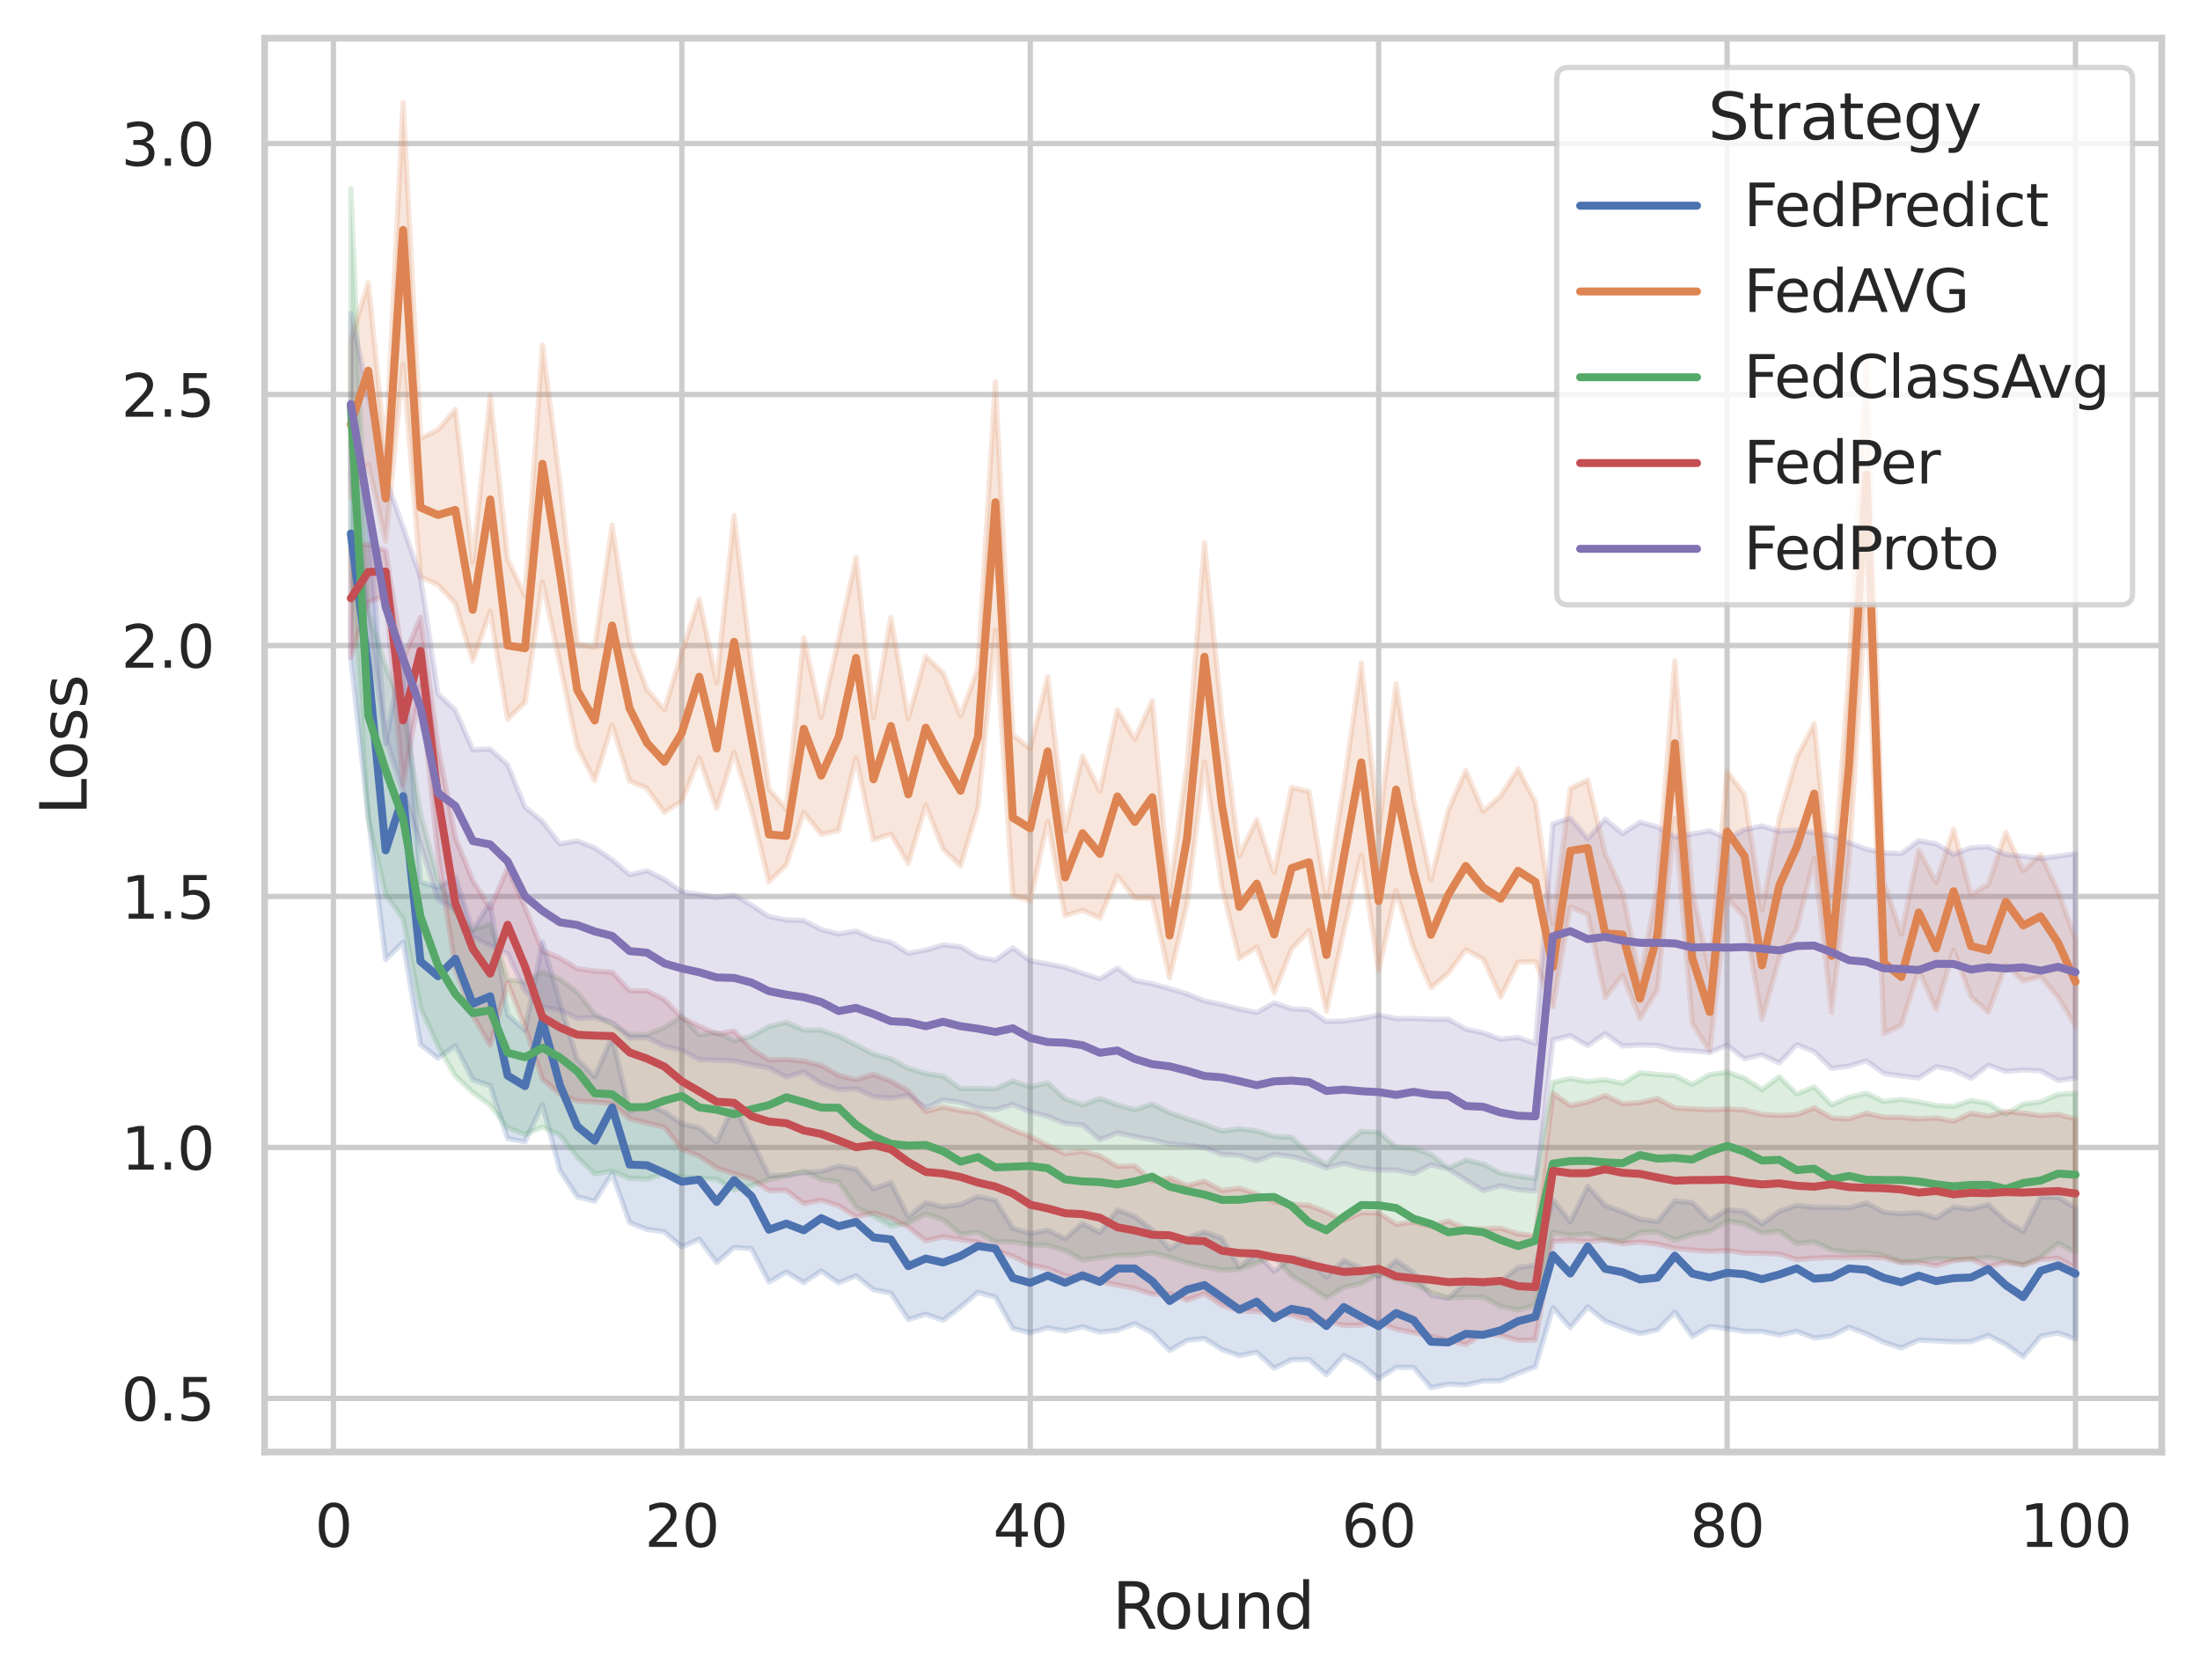 <?xml version="1.0" encoding="utf-8" standalone="no"?>
<!DOCTYPE svg PUBLIC "-//W3C//DTD SVG 1.1//EN"
  "http://www.w3.org/Graphics/SVG/1.1/DTD/svg11.dtd">
<svg xmlns:xlink="http://www.w3.org/1999/xlink" width="414.127pt" height="316.272pt" viewBox="0 0 414.127 316.272" xmlns="http://www.w3.org/2000/svg" version="1.1">
 <defs>
  <style type="text/css">*{stroke-linejoin: round; stroke-linecap: butt}</style>
 </defs>
 <g id="figure_1">
  <g id="patch_1">
   <path d="M 0 316.272 
L 414.127 316.272 
L 414.127 0 
L 0 0 
z
" style="fill: #ffffff"/>
  </g>
  <g id="axes_1">
   <g id="patch_2">
    <path d="M 49.807 273.312 
L 406.927 273.312 
L 406.927 7.2 
L 49.807 7.2 
z
" style="fill: #ffffff"/>
   </g>
   <g id="matplotlib.axis_1">
    <g id="xtick_1">
     <g id="line2d_1">
      <path d="M 62.761 273.312 
L 62.761 7.2 
" clip-path="url(#p50f8f39c35)" style="fill: none; stroke: #cccccc; stroke-linecap: round"/>
     </g>
     <g id="text_1">
      <!-- 0 -->
      <g style="fill: #262626" transform="translate(59.261 291.17) scale(0.11 -0.11)">
       <defs>
        <path id="DejaVuSans-30" d="M 2034 4250 
Q 1547 4250 1301 3770 
Q 1056 3291 1056 2328 
Q 1056 1369 1301 889 
Q 1547 409 2034 409 
Q 2525 409 2770 889 
Q 3016 1369 3016 2328 
Q 3016 3291 2770 3770 
Q 2525 4250 2034 4250 
z
M 2034 4750 
Q 2819 4750 3233 4129 
Q 3647 3509 3647 2328 
Q 3647 1150 3233 529 
Q 2819 -91 2034 -91 
Q 1250 -91 836 529 
Q 422 1150 422 2328 
Q 422 3509 836 4129 
Q 1250 4750 2034 4750 
z
" transform="scale(0.016)"/>
       </defs>
       <use xlink:href="#DejaVuSans-30"/>
      </g>
     </g>
    </g>
    <g id="xtick_2">
     <g id="line2d_2">
      <path d="M 128.347 273.312 
L 128.347 7.2 
" clip-path="url(#p50f8f39c35)" style="fill: none; stroke: #cccccc; stroke-linecap: round"/>
     </g>
     <g id="text_2">
      <!-- 20 -->
      <g style="fill: #262626" transform="translate(121.349 291.17) scale(0.11 -0.11)">
       <defs>
        <path id="DejaVuSans-32" d="M 1228 531 
L 3431 531 
L 3431 0 
L 469 0 
L 469 531 
Q 828 903 1448 1529 
Q 2069 2156 2228 2338 
Q 2531 2678 2651 2914 
Q 2772 3150 2772 3378 
Q 2772 3750 2511 3984 
Q 2250 4219 1831 4219 
Q 1534 4219 1204 4116 
Q 875 4013 500 3803 
L 500 4441 
Q 881 4594 1212 4672 
Q 1544 4750 1819 4750 
Q 2544 4750 2975 4387 
Q 3406 4025 3406 3419 
Q 3406 3131 3298 2873 
Q 3191 2616 2906 2266 
Q 2828 2175 2409 1742 
Q 1991 1309 1228 531 
z
" transform="scale(0.016)"/>
       </defs>
       <use xlink:href="#DejaVuSans-32"/>
       <use xlink:href="#DejaVuSans-30" x="63.623"/>
      </g>
     </g>
    </g>
    <g id="xtick_3">
     <g id="line2d_3">
      <path d="M 193.934 273.312 
L 193.934 7.2 
" clip-path="url(#p50f8f39c35)" style="fill: none; stroke: #cccccc; stroke-linecap: round"/>
     </g>
     <g id="text_3">
      <!-- 40 -->
      <g style="fill: #262626" transform="translate(186.935 291.17) scale(0.11 -0.11)">
       <defs>
        <path id="DejaVuSans-34" d="M 2419 4116 
L 825 1625 
L 2419 1625 
L 2419 4116 
z
M 2253 4666 
L 3047 4666 
L 3047 1625 
L 3713 1625 
L 3713 1100 
L 3047 1100 
L 3047 0 
L 2419 0 
L 2419 1100 
L 313 1100 
L 313 1709 
L 2253 4666 
z
" transform="scale(0.016)"/>
       </defs>
       <use xlink:href="#DejaVuSans-34"/>
       <use xlink:href="#DejaVuSans-30" x="63.623"/>
      </g>
     </g>
    </g>
    <g id="xtick_4">
     <g id="line2d_4">
      <path d="M 259.521 273.312 
L 259.521 7.2 
" clip-path="url(#p50f8f39c35)" style="fill: none; stroke: #cccccc; stroke-linecap: round"/>
     </g>
     <g id="text_4">
      <!-- 60 -->
      <g style="fill: #262626" transform="translate(252.522 291.17) scale(0.11 -0.11)">
       <defs>
        <path id="DejaVuSans-36" d="M 2113 2584 
Q 1688 2584 1439 2293 
Q 1191 2003 1191 1497 
Q 1191 994 1439 701 
Q 1688 409 2113 409 
Q 2538 409 2786 701 
Q 3034 994 3034 1497 
Q 3034 2003 2786 2293 
Q 2538 2584 2113 2584 
z
M 3366 4563 
L 3366 3988 
Q 3128 4100 2886 4159 
Q 2644 4219 2406 4219 
Q 1781 4219 1451 3797 
Q 1122 3375 1075 2522 
Q 1259 2794 1537 2939 
Q 1816 3084 2150 3084 
Q 2853 3084 3261 2657 
Q 3669 2231 3669 1497 
Q 3669 778 3244 343 
Q 2819 -91 2113 -91 
Q 1303 -91 875 529 
Q 447 1150 447 2328 
Q 447 3434 972 4092 
Q 1497 4750 2381 4750 
Q 2619 4750 2861 4703 
Q 3103 4656 3366 4563 
z
" transform="scale(0.016)"/>
       </defs>
       <use xlink:href="#DejaVuSans-36"/>
       <use xlink:href="#DejaVuSans-30" x="63.623"/>
      </g>
     </g>
    </g>
    <g id="xtick_5">
     <g id="line2d_5">
      <path d="M 325.108 273.312 
L 325.108 7.2 
" clip-path="url(#p50f8f39c35)" style="fill: none; stroke: #cccccc; stroke-linecap: round"/>
     </g>
     <g id="text_5">
      <!-- 80 -->
      <g style="fill: #262626" transform="translate(318.109 291.17) scale(0.11 -0.11)">
       <defs>
        <path id="DejaVuSans-38" d="M 2034 2216 
Q 1584 2216 1326 1975 
Q 1069 1734 1069 1313 
Q 1069 891 1326 650 
Q 1584 409 2034 409 
Q 2484 409 2743 651 
Q 3003 894 3003 1313 
Q 3003 1734 2745 1975 
Q 2488 2216 2034 2216 
z
M 1403 2484 
Q 997 2584 770 2862 
Q 544 3141 544 3541 
Q 544 4100 942 4425 
Q 1341 4750 2034 4750 
Q 2731 4750 3128 4425 
Q 3525 4100 3525 3541 
Q 3525 3141 3298 2862 
Q 3072 2584 2669 2484 
Q 3125 2378 3379 2068 
Q 3634 1759 3634 1313 
Q 3634 634 3220 271 
Q 2806 -91 2034 -91 
Q 1263 -91 848 271 
Q 434 634 434 1313 
Q 434 1759 690 2068 
Q 947 2378 1403 2484 
z
M 1172 3481 
Q 1172 3119 1398 2916 
Q 1625 2713 2034 2713 
Q 2441 2713 2670 2916 
Q 2900 3119 2900 3481 
Q 2900 3844 2670 4047 
Q 2441 4250 2034 4250 
Q 1625 4250 1398 4047 
Q 1172 3844 1172 3481 
z
" transform="scale(0.016)"/>
       </defs>
       <use xlink:href="#DejaVuSans-38"/>
       <use xlink:href="#DejaVuSans-30" x="63.623"/>
      </g>
     </g>
    </g>
    <g id="xtick_6">
     <g id="line2d_6">
      <path d="M 390.694 273.312 
L 390.694 7.2 
" clip-path="url(#p50f8f39c35)" style="fill: none; stroke: #cccccc; stroke-linecap: round"/>
     </g>
     <g id="text_6">
      <!-- 100 -->
      <g style="fill: #262626" transform="translate(380.196 291.17) scale(0.11 -0.11)">
       <defs>
        <path id="DejaVuSans-31" d="M 794 531 
L 1825 531 
L 1825 4091 
L 703 3866 
L 703 4441 
L 1819 4666 
L 2450 4666 
L 2450 531 
L 3481 531 
L 3481 0 
L 794 0 
L 794 531 
z
" transform="scale(0.016)"/>
       </defs>
       <use xlink:href="#DejaVuSans-31"/>
       <use xlink:href="#DejaVuSans-30" x="63.623"/>
       <use xlink:href="#DejaVuSans-30" x="127.246"/>
      </g>
     </g>
    </g>
    <g id="text_7">
     <!-- Round -->
     <g style="fill: #262626" transform="translate(209.383 306.576) scale(0.12 -0.12)">
      <defs>
       <path id="DejaVuSans-52" d="M 2841 2188 
Q 3044 2119 3236 1894 
Q 3428 1669 3622 1275 
L 4263 0 
L 3584 0 
L 2988 1197 
Q 2756 1666 2539 1819 
Q 2322 1972 1947 1972 
L 1259 1972 
L 1259 0 
L 628 0 
L 628 4666 
L 2053 4666 
Q 2853 4666 3247 4331 
Q 3641 3997 3641 3322 
Q 3641 2881 3436 2590 
Q 3231 2300 2841 2188 
z
M 1259 4147 
L 1259 2491 
L 2053 2491 
Q 2509 2491 2742 2702 
Q 2975 2913 2975 3322 
Q 2975 3731 2742 3939 
Q 2509 4147 2053 4147 
L 1259 4147 
z
" transform="scale(0.016)"/>
       <path id="DejaVuSans-6f" d="M 1959 3097 
Q 1497 3097 1228 2736 
Q 959 2375 959 1747 
Q 959 1119 1226 758 
Q 1494 397 1959 397 
Q 2419 397 2687 759 
Q 2956 1122 2956 1747 
Q 2956 2369 2687 2733 
Q 2419 3097 1959 3097 
z
M 1959 3584 
Q 2709 3584 3137 3096 
Q 3566 2609 3566 1747 
Q 3566 888 3137 398 
Q 2709 -91 1959 -91 
Q 1206 -91 779 398 
Q 353 888 353 1747 
Q 353 2609 779 3096 
Q 1206 3584 1959 3584 
z
" transform="scale(0.016)"/>
       <path id="DejaVuSans-75" d="M 544 1381 
L 544 3500 
L 1119 3500 
L 1119 1403 
Q 1119 906 1312 657 
Q 1506 409 1894 409 
Q 2359 409 2629 706 
Q 2900 1003 2900 1516 
L 2900 3500 
L 3475 3500 
L 3475 0 
L 2900 0 
L 2900 538 
Q 2691 219 2414 64 
Q 2138 -91 1772 -91 
Q 1169 -91 856 284 
Q 544 659 544 1381 
z
M 1991 3584 
L 1991 3584 
z
" transform="scale(0.016)"/>
       <path id="DejaVuSans-6e" d="M 3513 2113 
L 3513 0 
L 2938 0 
L 2938 2094 
Q 2938 2591 2744 2837 
Q 2550 3084 2163 3084 
Q 1697 3084 1428 2787 
Q 1159 2491 1159 1978 
L 1159 0 
L 581 0 
L 581 3500 
L 1159 3500 
L 1159 2956 
Q 1366 3272 1645 3428 
Q 1925 3584 2291 3584 
Q 2894 3584 3203 3211 
Q 3513 2838 3513 2113 
z
" transform="scale(0.016)"/>
       <path id="DejaVuSans-64" d="M 2906 2969 
L 2906 4863 
L 3481 4863 
L 3481 0 
L 2906 0 
L 2906 525 
Q 2725 213 2448 61 
Q 2172 -91 1784 -91 
Q 1150 -91 751 415 
Q 353 922 353 1747 
Q 353 2572 751 3078 
Q 1150 3584 1784 3584 
Q 2172 3584 2448 3432 
Q 2725 3281 2906 2969 
z
M 947 1747 
Q 947 1113 1208 752 
Q 1469 391 1925 391 
Q 2381 391 2643 752 
Q 2906 1113 2906 1747 
Q 2906 2381 2643 2742 
Q 2381 3103 1925 3103 
Q 1469 3103 1208 2742 
Q 947 2381 947 1747 
z
" transform="scale(0.016)"/>
      </defs>
      <use xlink:href="#DejaVuSans-52"/>
      <use xlink:href="#DejaVuSans-6f" x="64.982"/>
      <use xlink:href="#DejaVuSans-75" x="126.164"/>
      <use xlink:href="#DejaVuSans-6e" x="189.543"/>
      <use xlink:href="#DejaVuSans-64" x="252.922"/>
     </g>
    </g>
   </g>
   <g id="matplotlib.axis_2">
    <g id="ytick_1">
     <g id="line2d_7">
      <path d="M 49.807 263.223 
L 406.927 263.223 
" clip-path="url(#p50f8f39c35)" style="fill: none; stroke: #cccccc; stroke-linecap: round"/>
     </g>
     <g id="text_8">
      <!-- 0.5 -->
      <g style="fill: #262626" transform="translate(22.814 267.402) scale(0.11 -0.11)">
       <defs>
        <path id="DejaVuSans-2e" d="M 684 794 
L 1344 794 
L 1344 0 
L 684 0 
L 684 794 
z
" transform="scale(0.016)"/>
        <path id="DejaVuSans-35" d="M 691 4666 
L 3169 4666 
L 3169 4134 
L 1269 4134 
L 1269 2991 
Q 1406 3038 1543 3061 
Q 1681 3084 1819 3084 
Q 2600 3084 3056 2656 
Q 3513 2228 3513 1497 
Q 3513 744 3044 326 
Q 2575 -91 1722 -91 
Q 1428 -91 1123 -41 
Q 819 9 494 109 
L 494 744 
Q 775 591 1075 516 
Q 1375 441 1709 441 
Q 2250 441 2565 725 
Q 2881 1009 2881 1497 
Q 2881 1984 2565 2268 
Q 2250 2553 1709 2553 
Q 1456 2553 1204 2497 
Q 953 2441 691 2322 
L 691 4666 
z
" transform="scale(0.016)"/>
       </defs>
       <use xlink:href="#DejaVuSans-30"/>
       <use xlink:href="#DejaVuSans-2e" x="63.623"/>
       <use xlink:href="#DejaVuSans-35" x="95.41"/>
      </g>
     </g>
    </g>
    <g id="ytick_2">
     <g id="line2d_8">
      <path d="M 49.807 215.983 
L 406.927 215.983 
" clip-path="url(#p50f8f39c35)" style="fill: none; stroke: #cccccc; stroke-linecap: round"/>
     </g>
     <g id="text_9">
      <!-- 1.0 -->
      <g style="fill: #262626" transform="translate(22.814 220.162) scale(0.11 -0.11)">
       <use xlink:href="#DejaVuSans-31"/>
       <use xlink:href="#DejaVuSans-2e" x="63.623"/>
       <use xlink:href="#DejaVuSans-30" x="95.41"/>
      </g>
     </g>
    </g>
    <g id="ytick_3">
     <g id="line2d_9">
      <path d="M 49.807 168.743 
L 406.927 168.743 
" clip-path="url(#p50f8f39c35)" style="fill: none; stroke: #cccccc; stroke-linecap: round"/>
     </g>
     <g id="text_10">
      <!-- 1.5 -->
      <g style="fill: #262626" transform="translate(22.814 172.922) scale(0.11 -0.11)">
       <use xlink:href="#DejaVuSans-31"/>
       <use xlink:href="#DejaVuSans-2e" x="63.623"/>
       <use xlink:href="#DejaVuSans-35" x="95.41"/>
      </g>
     </g>
    </g>
    <g id="ytick_4">
     <g id="line2d_10">
      <path d="M 49.807 121.503 
L 406.927 121.503 
" clip-path="url(#p50f8f39c35)" style="fill: none; stroke: #cccccc; stroke-linecap: round"/>
     </g>
     <g id="text_11">
      <!-- 2.0 -->
      <g style="fill: #262626" transform="translate(22.814 125.682) scale(0.11 -0.11)">
       <use xlink:href="#DejaVuSans-32"/>
       <use xlink:href="#DejaVuSans-2e" x="63.623"/>
       <use xlink:href="#DejaVuSans-30" x="95.41"/>
      </g>
     </g>
    </g>
    <g id="ytick_5">
     <g id="line2d_11">
      <path d="M 49.807 74.263 
L 406.927 74.263 
" clip-path="url(#p50f8f39c35)" style="fill: none; stroke: #cccccc; stroke-linecap: round"/>
     </g>
     <g id="text_12">
      <!-- 2.5 -->
      <g style="fill: #262626" transform="translate(22.814 78.442) scale(0.11 -0.11)">
       <use xlink:href="#DejaVuSans-32"/>
       <use xlink:href="#DejaVuSans-2e" x="63.623"/>
       <use xlink:href="#DejaVuSans-35" x="95.41"/>
      </g>
     </g>
    </g>
    <g id="ytick_6">
     <g id="line2d_12">
      <path d="M 49.807 27.023 
L 406.927 27.023 
" clip-path="url(#p50f8f39c35)" style="fill: none; stroke: #cccccc; stroke-linecap: round"/>
     </g>
     <g id="text_13">
      <!-- 3.0 -->
      <g style="fill: #262626" transform="translate(22.814 31.202) scale(0.11 -0.11)">
       <defs>
        <path id="DejaVuSans-33" d="M 2597 2516 
Q 3050 2419 3304 2112 
Q 3559 1806 3559 1356 
Q 3559 666 3084 287 
Q 2609 -91 1734 -91 
Q 1441 -91 1130 -33 
Q 819 25 488 141 
L 488 750 
Q 750 597 1062 519 
Q 1375 441 1716 441 
Q 2309 441 2620 675 
Q 2931 909 2931 1356 
Q 2931 1769 2642 2001 
Q 2353 2234 1838 2234 
L 1294 2234 
L 1294 2753 
L 1863 2753 
Q 2328 2753 2575 2939 
Q 2822 3125 2822 3475 
Q 2822 3834 2567 4026 
Q 2313 4219 1838 4219 
Q 1578 4219 1281 4162 
Q 984 4106 628 3988 
L 628 4550 
Q 988 4650 1302 4700 
Q 1616 4750 1894 4750 
Q 2613 4750 3031 4423 
Q 3450 4097 3450 3541 
Q 3450 3153 3228 2886 
Q 3006 2619 2597 2516 
z
" transform="scale(0.016)"/>
       </defs>
       <use xlink:href="#DejaVuSans-33"/>
       <use xlink:href="#DejaVuSans-2e" x="63.623"/>
       <use xlink:href="#DejaVuSans-30" x="95.41"/>
      </g>
     </g>
    </g>
    <g id="text_14">
     <!-- Loss -->
     <g style="fill: #262626" transform="translate(16.318 153.417) rotate(-90) scale(0.12 -0.12)">
      <defs>
       <path id="DejaVuSans-4c" d="M 628 4666 
L 1259 4666 
L 1259 531 
L 3531 531 
L 3531 0 
L 628 0 
L 628 4666 
z
" transform="scale(0.016)"/>
       <path id="DejaVuSans-73" d="M 2834 3397 
L 2834 2853 
Q 2591 2978 2328 3040 
Q 2066 3103 1784 3103 
Q 1356 3103 1142 2972 
Q 928 2841 928 2578 
Q 928 2378 1081 2264 
Q 1234 2150 1697 2047 
L 1894 2003 
Q 2506 1872 2764 1633 
Q 3022 1394 3022 966 
Q 3022 478 2636 193 
Q 2250 -91 1575 -91 
Q 1294 -91 989 -36 
Q 684 19 347 128 
L 347 722 
Q 666 556 975 473 
Q 1284 391 1588 391 
Q 1994 391 2212 530 
Q 2431 669 2431 922 
Q 2431 1156 2273 1281 
Q 2116 1406 1581 1522 
L 1381 1569 
Q 847 1681 609 1914 
Q 372 2147 372 2553 
Q 372 3047 722 3315 
Q 1072 3584 1716 3584 
Q 2034 3584 2315 3537 
Q 2597 3491 2834 3397 
z
" transform="scale(0.016)"/>
      </defs>
      <use xlink:href="#DejaVuSans-4c"/>
      <use xlink:href="#DejaVuSans-6f" x="53.963"/>
      <use xlink:href="#DejaVuSans-73" x="115.145"/>
      <use xlink:href="#DejaVuSans-73" x="167.244"/>
     </g>
    </g>
   </g>
   <g id="PolyCollection_1">
    <defs>
     <path id="m750f86b6e6" d="M 66.04 -237.978 
L 66.04 -192.402 
L 69.319 -162.602 
L 72.599 -135.651 
L 75.878 -138.947 
L 79.157 -119.65 
L 82.437 -117.088 
L 85.716 -119.437 
L 88.995 -113.081 
L 92.275 -111.916 
L 95.554 -101.948 
L 98.833 -101.376 
L 102.113 -108.373 
L 105.392 -95.976 
L 108.671 -90.99 
L 111.951 -90.175 
L 115.23 -95.376 
L 118.509 -86.147 
L 121.789 -84.861 
L 125.068 -84.403 
L 128.347 -81.571 
L 131.627 -83.022 
L 134.906 -78.618 
L 138.185 -81.476 
L 141.465 -81.234 
L 144.744 -74.937 
L 148.023 -76.84 
L 151.303 -74.857 
L 154.582 -77.041 
L 157.861 -74.803 
L 161.141 -76.143 
L 164.42 -73.508 
L 167.699 -72.873 
L 170.979 -67.883 
L 174.258 -68.908 
L 177.537 -67.767 
L 180.817 -70.241 
L 184.096 -73.027 
L 187.375 -72.121 
L 190.655 -66.237 
L 193.934 -65.392 
L 197.213 -66.351 
L 200.493 -65.746 
L 203.772 -66.527 
L 207.051 -65.532 
L 210.331 -65.892 
L 213.61 -67.109 
L 216.89 -65.441 
L 220.169 -62.06 
L 223.448 -63.963 
L 226.728 -64.347 
L 230.007 -62.267 
L 233.286 -61.096 
L 236.566 -61.755 
L 239.845 -58.729 
L 243.124 -60.36 
L 246.404 -60.384 
L 249.683 -57.518 
L 252.962 -61.136 
L 256.242 -59.48 
L 259.521 -56.771 
L 262.8 -58.891 
L 266.08 -58.892 
L 269.359 -55.056 
L 272.638 -55.737 
L 275.918 -55.579 
L 279.197 -56.335 
L 282.476 -56.366 
L 285.756 -57.791 
L 289.035 -59.031 
L 292.314 -70.12 
L 295.594 -66.378 
L 298.873 -70.274 
L 302.152 -67.617 
L 305.432 -66.349 
L 308.711 -65.217 
L 311.99 -65.981 
L 315.27 -69.285 
L 318.549 -64.717 
L 321.828 -66.614 
L 325.108 -66.198 
L 328.387 -65.656 
L 331.666 -65.657 
L 334.946 -64.986 
L 338.225 -65.683 
L 341.504 -64.425 
L 344.784 -64.816 
L 348.063 -66.469 
L 351.342 -65.218 
L 354.622 -63.606 
L 357.901 -62.546 
L 361.18 -64.021 
L 364.46 -63.883 
L 367.739 -63.702 
L 371.018 -63.745 
L 374.298 -64.918 
L 377.577 -63.23 
L 380.856 -60.869 
L 384.136 -64.746 
L 387.415 -65.371 
L 390.694 -64.246 
L 390.694 -88.912 
L 390.694 -88.912 
L 387.415 -90.9 
L 384.136 -90.975 
L 380.856 -84.49 
L 377.577 -86.451 
L 374.298 -89.543 
L 371.018 -88.702 
L 367.739 -89.061 
L 364.46 -86.989 
L 361.18 -88.023 
L 357.901 -87.801 
L 354.622 -88.084 
L 351.342 -89.833 
L 348.063 -88.9 
L 344.784 -89.018 
L 341.504 -89.012 
L 338.225 -89.375 
L 334.946 -88.284 
L 331.666 -85.887 
L 328.387 -88.244 
L 325.108 -88.548 
L 321.828 -86.568 
L 318.549 -89.914 
L 315.27 -90.23 
L 311.99 -86.347 
L 308.711 -86.742 
L 305.432 -88.154 
L 302.152 -89.396 
L 298.873 -92.968 
L 295.594 -86.295 
L 292.314 -90.411 
L 289.035 -78.147 
L 285.756 -77.683 
L 282.476 -75.115 
L 279.197 -74.574 
L 275.918 -74.902 
L 272.638 -71.889 
L 269.359 -72.46 
L 266.08 -76.723 
L 262.8 -79.041 
L 259.521 -76.059 
L 256.242 -77.524 
L 252.962 -79.041 
L 249.683 -75.925 
L 246.404 -78.977 
L 243.124 -79.548 
L 239.845 -76.974 
L 236.566 -80.304 
L 233.286 -77.784 
L 230.007 -83.2 
L 226.728 -84.412 
L 223.448 -83.231 
L 220.169 -81.217 
L 216.89 -84.793 
L 213.61 -87.283 
L 210.331 -88.541 
L 207.051 -84.259 
L 203.772 -85.98 
L 200.493 -83.122 
L 197.213 -84.727 
L 193.934 -84.076 
L 190.655 -85.085 
L 187.375 -90.367 
L 184.096 -91.047 
L 180.817 -89.537 
L 177.537 -89.134 
L 174.258 -89.893 
L 170.979 -87.219 
L 167.699 -93.695 
L 164.42 -92.509 
L 161.141 -96.186 
L 157.861 -96.793 
L 154.582 -95.765 
L 151.303 -95.548 
L 148.023 -95.08 
L 144.744 -95.01 
L 141.465 -101.63 
L 138.185 -108.274 
L 134.906 -101.268 
L 131.627 -103.99 
L 128.347 -104.749 
L 125.068 -107.015 
L 121.789 -108.379 
L 118.509 -107.01 
L 115.23 -121.059 
L 111.951 -113.615 
L 108.671 -116.892 
L 105.392 -127.48 
L 102.113 -138.95 
L 98.833 -122.359 
L 95.554 -125.303 
L 92.275 -146.496 
L 88.995 -141.13 
L 85.716 -151.178 
L 82.437 -149.169 
L 79.157 -150.266 
L 75.878 -194.072 
L 72.599 -176.311 
L 69.319 -219.469 
L 66.04 -237.978 
z
" style="stroke: #4c72b0; stroke-opacity: 0.2"/>
    </defs>
    <g clip-path="url(#p50f8f39c35)">
     <use xlink:href="#m750f86b6e6" x="0" y="316.272" style="fill: #4c72b0; fill-opacity: 0.2; stroke: #4c72b0; stroke-opacity: 0.2"/>
    </g>
   </g>
   <g id="PolyCollection_2">
    <defs>
     <path id="m9e5f86b07b" d="M 66.04 -252.332 
L 66.04 -222.682 
L 69.319 -228.817 
L 72.599 -214.385 
L 75.878 -247.704 
L 79.157 -207.731 
L 82.437 -206.189 
L 85.716 -202.617 
L 88.995 -191.867 
L 92.275 -201.189 
L 95.554 -180.893 
L 98.833 -184.074 
L 102.113 -206.725 
L 105.392 -191.429 
L 108.671 -175.623 
L 111.951 -169.332 
L 115.23 -179.79 
L 118.509 -169.262 
L 121.789 -167.89 
L 125.068 -163.358 
L 128.347 -165.513 
L 131.627 -173.62 
L 134.906 -164.091 
L 138.185 -174.652 
L 141.465 -163.866 
L 144.744 -150.285 
L 148.023 -153.495 
L 151.303 -163.336 
L 154.582 -159.211 
L 157.861 -159.948 
L 161.141 -173.65 
L 164.42 -158.214 
L 167.699 -159.263 
L 170.979 -153.749 
L 174.258 -164.719 
L 177.537 -156.462 
L 180.817 -153.3 
L 184.096 -164.253 
L 187.375 -197.623 
L 190.655 -147.74 
L 193.934 -146.674 
L 197.213 -161.649 
L 200.493 -143.927 
L 203.772 -144.927 
L 207.051 -143.464 
L 210.331 -151.377 
L 213.61 -147.234 
L 216.89 -147.203 
L 220.169 -132.227 
L 223.448 -146.211 
L 226.728 -172.864 
L 230.007 -149.457 
L 233.286 -135.859 
L 236.566 -138.017 
L 239.845 -129.418 
L 243.124 -137.655 
L 246.404 -141.112 
L 249.683 -125.925 
L 252.962 -141.008 
L 256.242 -155.31 
L 259.521 -133.565 
L 262.8 -148.645 
L 266.08 -137.892 
L 269.359 -130.318 
L 272.638 -133.126 
L 275.918 -137.52 
L 279.197 -135.731 
L 282.476 -128.627 
L 285.756 -135.178 
L 289.035 -135.258 
L 292.314 -126.752 
L 295.594 -145.58 
L 298.873 -144.118 
L 302.152 -128.476 
L 305.432 -132.697 
L 308.711 -124.549 
L 311.99 -129.993 
L 315.27 -162.167 
L 318.549 -123.623 
L 321.828 -118.405 
L 325.108 -147.208 
L 328.387 -143.656 
L 331.666 -124.348 
L 334.946 -135.959 
L 338.225 -141.394 
L 341.504 -154.673 
L 344.784 -125.726 
L 348.063 -154.158 
L 351.342 -205.721 
L 354.622 -121.697 
L 357.901 -123.32 
L 361.18 -133.626 
L 364.46 -126.293 
L 367.739 -137.436 
L 371.018 -128.626 
L 374.298 -125.763 
L 377.577 -134.681 
L 380.856 -131.606 
L 384.136 -132.454 
L 387.415 -128.573 
L 390.694 -123.098 
L 390.694 -139.461 
L 390.694 -139.461 
L 387.415 -148.481 
L 384.136 -155.396 
L 380.856 -152.326 
L 377.577 -159.599 
L 374.298 -149.846 
L 371.018 -147.878 
L 367.739 -160.195 
L 364.46 -150.196 
L 361.18 -156.244 
L 357.901 -140.409 
L 354.622 -150.277 
L 351.342 -249.772 
L 348.063 -189.914 
L 344.784 -145.984 
L 341.504 -180.065 
L 338.225 -173.691 
L 334.946 -162.341 
L 331.666 -144.975 
L 328.387 -166.706 
L 325.108 -171.025 
L 321.828 -133.189 
L 318.549 -148.747 
L 315.27 -191.899 
L 311.99 -149.505 
L 308.711 -131.939 
L 305.432 -148.347 
L 302.152 -155.58 
L 298.873 -169.435 
L 295.594 -167.869 
L 292.314 -142.331 
L 289.035 -165.256 
L 285.756 -171.583 
L 282.476 -166.482 
L 279.197 -163.536 
L 275.918 -171.19 
L 272.638 -163.822 
L 269.359 -150.646 
L 266.08 -165.986 
L 262.8 -187.55 
L 259.521 -159.788 
L 256.242 -191.49 
L 252.962 -168.415 
L 249.683 -147.41 
L 246.404 -167.272 
L 243.124 -168.051 
L 239.845 -151.972 
L 236.566 -162.001 
L 233.286 -155.173 
L 230.007 -181.284 
L 226.728 -214.145 
L 223.448 -172.291 
L 220.169 -148.47 
L 216.89 -184.387 
L 213.61 -177.08 
L 210.331 -182.659 
L 207.051 -167.321 
L 203.772 -173.961 
L 200.493 -159.931 
L 197.213 -188.903 
L 193.934 -175.326 
L 190.655 -177.972 
L 187.375 -244.378 
L 184.096 -190.459 
L 180.817 -181.508 
L 177.537 -189.609 
L 174.258 -192.732 
L 170.979 -180.989 
L 167.699 -200.037 
L 164.42 -181.233 
L 161.141 -211.358 
L 157.861 -195.972 
L 154.582 -181.255 
L 151.303 -196.188 
L 148.023 -163.954 
L 144.744 -167.764 
L 141.465 -190.545 
L 138.185 -219.253 
L 134.906 -187.742 
L 131.627 -203.501 
L 128.347 -193.553 
L 125.068 -182.647 
L 121.789 -186.463 
L 118.509 -195.285 
L 115.23 -217.406 
L 111.951 -194.42 
L 108.671 -195.171 
L 105.392 -225.431 
L 102.113 -251.341 
L 98.833 -204.111 
L 95.554 -210.981 
L 92.275 -241.727 
L 88.995 -210.429 
L 85.716 -239.216 
L 82.437 -235.34 
L 79.157 -233.807 
L 75.878 -296.976 
L 72.599 -230.8 
L 69.319 -263.043 
L 66.04 -252.332 
z
" style="stroke: #dd8452; stroke-opacity: 0.2"/>
    </defs>
    <g clip-path="url(#p50f8f39c35)">
     <use xlink:href="#m9e5f86b07b" x="0" y="316.272" style="fill: #dd8452; fill-opacity: 0.2; stroke: #dd8452; stroke-opacity: 0.2"/>
    </g>
   </g>
   <g id="PolyCollection_3">
    <defs>
     <path id="mc9071ab8fc" d="M 66.04 -280.775 
L 66.04 -210.312 
L 69.319 -162.202 
L 72.599 -147.917 
L 75.878 -143.335 
L 79.157 -126.528 
L 82.437 -119.415 
L 85.716 -113.725 
L 88.995 -110.665 
L 92.275 -108.243 
L 95.554 -104 
L 98.833 -102.744 
L 102.113 -104.136 
L 105.392 -102.63 
L 108.671 -98.422 
L 111.951 -95.304 
L 115.23 -95.875 
L 118.509 -94.476 
L 121.789 -94.328 
L 125.068 -95.298 
L 128.347 -94.782 
L 131.627 -94.519 
L 134.906 -94.3 
L 138.185 -92.317 
L 141.465 -93.128 
L 144.744 -94.209 
L 148.023 -94.961 
L 151.303 -95.791 
L 154.582 -94.27 
L 157.861 -93.8 
L 161.141 -89.051 
L 164.42 -87.381 
L 167.699 -85.488 
L 170.979 -86.052 
L 174.258 -87.81 
L 177.537 -86.665 
L 180.817 -83.947 
L 184.096 -84.335 
L 187.375 -82.543 
L 190.655 -82.526 
L 193.934 -81.968 
L 197.213 -81.872 
L 200.493 -80.863 
L 203.772 -79.107 
L 207.051 -79.559 
L 210.331 -79.975 
L 213.61 -80.036 
L 216.89 -80.439 
L 220.169 -79.647 
L 223.448 -78.563 
L 226.728 -77.82 
L 230.007 -77.202 
L 233.286 -77.353 
L 236.566 -78.526 
L 239.845 -79.751 
L 243.124 -76.128 
L 246.404 -74.213 
L 249.683 -71.976 
L 252.962 -73.961 
L 256.242 -74.673 
L 259.521 -76.493 
L 262.8 -75.515 
L 266.08 -74.581 
L 269.359 -72.996 
L 272.638 -71.981 
L 275.918 -72.118 
L 279.197 -72.098 
L 282.476 -70.371 
L 285.756 -69.699 
L 289.035 -70.555 
L 292.314 -84.362 
L 295.594 -83.686 
L 298.873 -84.091 
L 302.152 -82.953 
L 305.432 -82.611 
L 308.711 -84.327 
L 311.99 -84.402 
L 315.27 -82.883 
L 318.549 -83.947 
L 321.828 -84.469 
L 325.108 -86.478 
L 328.387 -85.891 
L 331.666 -84.197 
L 334.946 -84.545 
L 338.225 -82.204 
L 341.504 -82.514 
L 344.784 -81.022 
L 348.063 -80.464 
L 351.342 -80.459 
L 354.622 -79.982 
L 357.901 -78.714 
L 361.18 -78.941 
L 364.46 -79.367 
L 367.739 -79.242 
L 371.018 -79.277 
L 374.298 -79.657 
L 377.577 -78.949 
L 380.856 -78.191 
L 384.136 -79.625 
L 387.415 -82.246 
L 390.694 -80.571 
L 390.694 -110.492 
L 390.694 -110.492 
L 387.415 -110.287 
L 384.136 -108.844 
L 380.856 -108.46 
L 377.577 -106.552 
L 374.298 -108.575 
L 371.018 -109.139 
L 367.739 -108.021 
L 364.46 -108.191 
L 361.18 -108.851 
L 357.901 -109.324 
L 354.622 -108.927 
L 351.342 -110.474 
L 348.063 -109.721 
L 344.784 -108.307 
L 341.504 -111.67 
L 338.225 -110.359 
L 334.946 -113.586 
L 331.666 -111.179 
L 328.387 -113.323 
L 325.108 -114.471 
L 321.828 -114.011 
L 318.549 -112.158 
L 315.27 -113.797 
L 311.99 -114.04 
L 308.711 -114.335 
L 305.432 -112.332 
L 302.152 -113.047 
L 298.873 -112.692 
L 295.594 -113.26 
L 292.314 -112.554 
L 289.035 -94.431 
L 285.756 -94.894 
L 282.476 -95.45 
L 279.197 -97.17 
L 275.918 -97.908 
L 272.638 -96.392 
L 269.359 -98.982 
L 266.08 -100.128 
L 262.8 -100.401 
L 259.521 -103.175 
L 256.242 -103.298 
L 252.962 -100.61 
L 249.683 -97.032 
L 246.404 -99.157 
L 243.124 -102.224 
L 239.845 -102.362 
L 236.566 -103.394 
L 233.286 -103.801 
L 230.007 -103.377 
L 226.728 -104.599 
L 223.448 -105.678 
L 220.169 -106.811 
L 216.89 -108.479 
L 213.61 -107.383 
L 210.331 -108.302 
L 207.051 -109.484 
L 203.772 -108.317 
L 200.493 -109.439 
L 197.213 -112.451 
L 193.934 -111.694 
L 190.655 -112.802 
L 187.375 -111.311 
L 184.096 -111.392 
L 180.817 -111.369 
L 177.537 -113.723 
L 174.258 -114.177 
L 170.979 -115.187 
L 167.699 -116.972 
L 164.42 -117.861 
L 161.141 -119.565 
L 157.861 -121.222 
L 154.582 -122.374 
L 151.303 -122.395 
L 148.023 -123.842 
L 144.744 -123.038 
L 141.465 -121.212 
L 138.185 -120.399 
L 134.906 -121.928 
L 131.627 -121.496 
L 128.347 -124.936 
L 125.068 -122.886 
L 121.789 -121.545 
L 118.509 -121.576 
L 115.23 -123.548 
L 111.951 -125.409 
L 108.671 -129.54 
L 105.392 -131.993 
L 102.113 -133.344 
L 98.833 -131.379 
L 95.554 -131.928 
L 92.275 -142.383 
L 88.995 -141.258 
L 85.716 -144.589 
L 82.437 -150.713 
L 79.157 -163.134 
L 75.878 -182.885 
L 72.599 -190.753 
L 69.319 -201.301 
L 66.04 -280.775 
z
" style="stroke: #55a868; stroke-opacity: 0.2"/>
    </defs>
    <g clip-path="url(#p50f8f39c35)">
     <use xlink:href="#mc9071ab8fc" x="0" y="316.272" style="fill: #55a868; fill-opacity: 0.2; stroke: #55a868; stroke-opacity: 0.2"/>
    </g>
   </g>
   <g id="PolyCollection_4">
    <defs>
     <path id="mfd3c480b5d" d="M 66.04 -213.459 
L 66.04 -192.525 
L 69.319 -202.929 
L 72.599 -204.199 
L 75.878 -168.493 
L 79.157 -187.183 
L 82.437 -155.331 
L 85.716 -133.953 
L 88.995 -125.16 
L 92.275 -119.526 
L 95.554 -131.283 
L 98.833 -122.998 
L 102.113 -113.128 
L 105.392 -110.325 
L 108.671 -109.05 
L 111.951 -108.852 
L 115.23 -108.532 
L 118.509 -105.721 
L 121.789 -104.888 
L 125.068 -104.127 
L 128.347 -99.936 
L 131.627 -98.674 
L 134.906 -96.42 
L 138.185 -95.327 
L 141.465 -94.362 
L 144.744 -92.17 
L 148.023 -92.2 
L 151.303 -89.727 
L 154.582 -90.364 
L 157.861 -89.319 
L 161.141 -87.206 
L 164.42 -87.982 
L 167.699 -86.972 
L 170.979 -85.294 
L 174.258 -82.714 
L 177.537 -83.473 
L 180.817 -82.957 
L 184.096 -82.43 
L 187.375 -80.967 
L 190.655 -79.794 
L 193.934 -78.153 
L 197.213 -77.495 
L 200.493 -76.145 
L 203.772 -75.699 
L 207.051 -75.051 
L 210.331 -74.392 
L 213.61 -73.783 
L 216.89 -72.667 
L 220.169 -72.745 
L 223.448 -71.549 
L 226.728 -72.754 
L 230.007 -70.557 
L 233.286 -69.524 
L 236.566 -69.411 
L 239.845 -68.914 
L 243.124 -68.777 
L 246.404 -67.766 
L 249.683 -67.625 
L 252.962 -66.791 
L 256.242 -66.855 
L 259.521 -67.413 
L 262.8 -66.064 
L 266.08 -65.42 
L 269.359 -64.763 
L 272.638 -63.921 
L 275.918 -63.201 
L 279.197 -65.183 
L 282.476 -64.894 
L 285.756 -63.988 
L 289.035 -64.039 
L 292.314 -82.596 
L 295.594 -82.799 
L 298.873 -82.575 
L 302.152 -82.869 
L 305.432 -82.174 
L 308.711 -82.503 
L 311.99 -82.082 
L 315.27 -81.304 
L 318.549 -80.984 
L 321.828 -80.732 
L 325.108 -80.893 
L 328.387 -80.403 
L 331.666 -80.35 
L 334.946 -80.207 
L 338.225 -79.207 
L 341.504 -79.456 
L 344.784 -79.572 
L 348.063 -79.516 
L 351.342 -79.591 
L 354.622 -79.471 
L 357.901 -78.586 
L 361.18 -78.62 
L 364.46 -78.02 
L 367.739 -78.97 
L 371.018 -79.299 
L 374.298 -77.816 
L 377.577 -78.667 
L 380.856 -78.113 
L 384.136 -79.221 
L 387.415 -79.396 
L 390.694 -77.645 
L 390.694 -105.623 
L 390.694 -105.623 
L 387.415 -106.519 
L 384.136 -106.258 
L 380.856 -106.743 
L 377.577 -107.043 
L 374.298 -106.18 
L 371.018 -106.705 
L 367.739 -105.204 
L 364.46 -105.832 
L 361.18 -105.641 
L 357.901 -105.962 
L 354.622 -105.96 
L 351.342 -106.719 
L 348.063 -105.647 
L 344.784 -105.816 
L 341.504 -107.753 
L 338.225 -106.442 
L 334.946 -106.3 
L 331.666 -106.504 
L 328.387 -107.335 
L 325.108 -107.505 
L 321.828 -107.38 
L 318.549 -107.537 
L 315.27 -107.723 
L 311.99 -109.465 
L 308.711 -108.718 
L 305.432 -108.524 
L 302.152 -110.065 
L 298.873 -108.823 
L 295.594 -108.17 
L 292.314 -110.485 
L 289.035 -83.666 
L 285.756 -84.02 
L 282.476 -85.069 
L 279.197 -84.985 
L 275.918 -84.979 
L 272.638 -86.455 
L 269.359 -85.397 
L 266.08 -86.245 
L 262.8 -85.829 
L 259.521 -87.955 
L 256.242 -88.01 
L 252.962 -86.529 
L 249.683 -88.102 
L 246.404 -89.405 
L 243.124 -89.617 
L 239.845 -90.044 
L 236.566 -91.535 
L 233.286 -92.614 
L 230.007 -92.168 
L 226.728 -93.939 
L 223.448 -93.111 
L 220.169 -94.53 
L 216.89 -93.909 
L 213.61 -96.84 
L 210.331 -96.714 
L 207.051 -98.687 
L 203.772 -99.56 
L 200.493 -99.11 
L 197.213 -100.641 
L 193.934 -102.345 
L 190.655 -103.596 
L 187.375 -105.127 
L 184.096 -106.78 
L 180.817 -107.207 
L 177.537 -107.893 
L 174.258 -107.057 
L 170.979 -110.941 
L 167.699 -112.745 
L 164.42 -114.021 
L 161.141 -113.023 
L 157.861 -113.856 
L 154.582 -115.721 
L 151.303 -116.52 
L 148.023 -116.852 
L 144.744 -116.735 
L 141.465 -118.785 
L 138.185 -122.202 
L 134.906 -121.65 
L 131.627 -123.094 
L 128.347 -124.711 
L 125.068 -128.138 
L 121.789 -129.746 
L 118.509 -129.778 
L 115.23 -133.279 
L 111.951 -133.477 
L 108.671 -133.923 
L 105.392 -135.923 
L 102.113 -137.321 
L 98.833 -145.476 
L 95.554 -152.861 
L 92.275 -145.315 
L 88.995 -150.531 
L 85.716 -158.596 
L 82.437 -175.696 
L 79.157 -200.101 
L 75.878 -192.162 
L 72.599 -212.659 
L 69.319 -213.757 
L 66.04 -213.459 
z
" style="stroke: #c44e52; stroke-opacity: 0.2"/>
    </defs>
    <g clip-path="url(#p50f8f39c35)">
     <use xlink:href="#mfd3c480b5d" x="0" y="316.272" style="fill: #c44e52; fill-opacity: 0.2; stroke: #c44e52; stroke-opacity: 0.2"/>
    </g>
   </g>
   <g id="PolyCollection_5">
    <defs>
     <path id="m1fa561cba3" d="M 66.04 -257.323 
L 66.04 -226.937 
L 69.319 -199.208 
L 72.599 -177.454 
L 75.878 -167.222 
L 79.157 -157.373 
L 82.437 -146.881 
L 85.716 -145.138 
L 88.995 -139.852 
L 92.275 -138.307 
L 95.554 -136.75 
L 98.833 -129.728 
L 102.113 -126.725 
L 105.392 -126.136 
L 108.671 -124.59 
L 111.951 -124.745 
L 115.23 -123.817 
L 118.509 -120.885 
L 121.789 -120.974 
L 125.068 -119.355 
L 128.347 -118.597 
L 131.627 -116.814 
L 134.906 -116.701 
L 138.185 -116.579 
L 141.465 -115.88 
L 144.744 -115.262 
L 148.023 -113.546 
L 151.303 -114.497 
L 154.582 -112.313 
L 157.861 -111.187 
L 161.141 -111.344 
L 164.42 -109.876 
L 167.699 -109.559 
L 170.979 -110.128 
L 174.258 -107.704 
L 177.537 -109.226 
L 180.817 -108.821 
L 184.096 -107.677 
L 187.375 -107.386 
L 190.655 -108.381 
L 193.934 -106.999 
L 197.213 -106.151 
L 200.493 -104.809 
L 203.772 -104.525 
L 207.051 -101.757 
L 210.331 -103.035 
L 213.61 -102.33 
L 216.89 -101.762 
L 220.169 -100.947 
L 223.448 -100.749 
L 226.728 -100.218 
L 230.007 -98.987 
L 233.286 -98.801 
L 236.566 -97.749 
L 239.845 -99.001 
L 243.124 -98.562 
L 246.404 -97.701 
L 249.683 -96.442 
L 252.962 -97.298 
L 256.242 -96.432 
L 259.521 -96.067 
L 262.8 -96.041 
L 266.08 -95.353 
L 269.359 -97.042 
L 272.638 -96.219 
L 275.918 -94.187 
L 279.197 -92.188 
L 282.476 -93.092 
L 285.756 -92.34 
L 289.035 -92.116 
L 292.314 -120.509 
L 295.594 -121.342 
L 298.873 -119.442 
L 302.152 -121.717 
L 305.432 -119.386 
L 308.711 -119.571 
L 311.99 -119.498 
L 315.27 -118.705 
L 318.549 -118.481 
L 321.828 -118.165 
L 325.108 -119.546 
L 328.387 -116.982 
L 331.666 -117.736 
L 334.946 -116.204 
L 338.225 -119.651 
L 341.504 -118.319 
L 344.784 -115.161 
L 348.063 -115.607 
L 351.342 -116.61 
L 354.622 -114.223 
L 357.901 -113.751 
L 361.18 -113.377 
L 364.46 -115.491 
L 367.739 -114.874 
L 371.018 -113.291 
L 374.298 -115.783 
L 377.577 -114.591 
L 380.856 -114.867 
L 384.136 -114.719 
L 387.415 -112.88 
L 390.694 -113.361 
L 390.694 -155.565 
L 390.694 -155.565 
L 387.415 -155.117 
L 384.136 -154.677 
L 380.856 -155.105 
L 377.577 -155.407 
L 374.298 -156.857 
L 371.018 -156.71 
L 367.739 -155.479 
L 364.46 -157.428 
L 361.18 -158.02 
L 357.901 -155.597 
L 354.622 -155.739 
L 351.342 -156.418 
L 348.063 -157.648 
L 344.784 -158.95 
L 341.504 -159.539 
L 338.225 -160.024 
L 334.946 -159.802 
L 331.666 -160.809 
L 328.387 -160.081 
L 325.108 -158.424 
L 321.828 -159.865 
L 318.549 -159.287 
L 315.27 -158.756 
L 311.99 -160.606 
L 308.711 -161.495 
L 305.432 -159.369 
L 302.152 -162.077 
L 298.873 -158.406 
L 295.594 -162.286 
L 292.314 -161.16 
L 289.035 -119.82 
L 285.756 -120.986 
L 282.476 -120.661 
L 279.197 -121.86 
L 275.918 -122.547 
L 272.638 -124.412 
L 269.359 -124.421 
L 266.08 -124.556 
L 262.8 -124.52 
L 259.521 -125.217 
L 256.242 -124.534 
L 252.962 -124.073 
L 249.683 -123.967 
L 246.404 -126.216 
L 243.124 -126.386 
L 239.845 -127.515 
L 236.566 -125.668 
L 233.286 -126.341 
L 230.007 -127.205 
L 226.728 -127.85 
L 223.448 -129.202 
L 220.169 -130.18 
L 216.89 -131.09 
L 213.61 -131.683 
L 210.331 -134.049 
L 207.051 -132.007 
L 203.772 -133.066 
L 200.493 -134.17 
L 197.213 -134.842 
L 193.934 -135.397 
L 190.655 -137.855 
L 187.375 -135.517 
L 184.096 -136.126 
L 180.817 -138.08 
L 177.537 -138.402 
L 174.258 -137.43 
L 170.979 -136.821 
L 167.699 -138.871 
L 164.42 -139.593 
L 161.141 -141.02 
L 157.861 -140.457 
L 154.582 -141.296 
L 151.303 -143.002 
L 148.023 -143.087 
L 144.744 -143.741 
L 141.465 -145.883 
L 138.185 -147.787 
L 134.906 -147.331 
L 131.627 -147.932 
L 128.347 -148.392 
L 125.068 -150.738 
L 121.789 -152.357 
L 118.509 -151.606 
L 115.23 -154.465 
L 111.951 -156.665 
L 108.671 -157.994 
L 105.392 -157.426 
L 102.113 -161.636 
L 98.833 -164.327 
L 95.554 -172.324 
L 92.275 -175.284 
L 88.995 -175.137 
L 85.716 -182.59 
L 82.437 -185.656 
L 79.157 -207.54 
L 75.878 -217.053 
L 72.599 -226.251 
L 69.319 -242.238 
L 66.04 -257.323 
z
" style="stroke: #8172b3; stroke-opacity: 0.2"/>
    </defs>
    <g clip-path="url(#p50f8f39c35)">
     <use xlink:href="#m1fa561cba3" x="0" y="316.272" style="fill: #8172b3; fill-opacity: 0.2; stroke: #8172b3; stroke-opacity: 0.2"/>
    </g>
   </g>
   <g id="line2d_13">
    <path d="M 66.04 100.435 
L 69.319 125.85 
L 72.599 160.061 
L 75.878 149.867 
L 79.157 180.967 
L 82.437 183.755 
L 85.716 180.475 
L 88.995 188.929 
L 92.275 187.531 
L 95.554 202.464 
L 98.833 204.436 
L 102.113 192.147 
L 105.392 204.224 
L 108.671 211.992 
L 111.951 214.727 
L 115.23 208.451 
L 118.509 219.211 
L 121.789 219.337 
L 125.068 220.805 
L 128.347 222.433 
L 131.627 222.043 
L 134.906 226.245 
L 138.185 222.141 
L 141.465 225.147 
L 144.744 231.469 
L 148.023 230.32 
L 151.303 231.577 
L 154.582 229.293 
L 157.861 230.819 
L 161.141 230.009 
L 164.42 232.921 
L 167.699 233.291 
L 170.979 238.329 
L 174.258 236.898 
L 177.537 237.64 
L 180.817 236.401 
L 184.096 234.542 
L 187.375 235.022 
L 190.655 240.563 
L 193.934 241.458 
L 197.213 240.109 
L 200.493 241.458 
L 203.772 240.069 
L 207.051 241.288 
L 210.331 238.769 
L 213.61 238.772 
L 216.89 241.141 
L 220.169 244.885 
L 223.448 242.751 
L 226.728 241.888 
L 230.007 244.184 
L 233.286 246.52 
L 236.566 245.014 
L 239.845 248.126 
L 243.124 246.365 
L 246.404 246.968 
L 249.683 249.593 
L 252.962 246.026 
L 256.242 247.856 
L 259.521 249.636 
L 262.8 247.157 
L 266.08 248.474 
L 269.359 252.559 
L 272.638 252.678 
L 275.918 251.073 
L 279.197 251.26 
L 282.476 250.411 
L 285.756 248.7 
L 289.035 247.846 
L 292.314 236.255 
L 295.594 239.716 
L 298.873 234.624 
L 302.152 238.832 
L 305.432 239.467 
L 308.711 240.839 
L 311.99 240.491 
L 315.27 236.355 
L 318.549 239.728 
L 321.828 240.472 
L 325.108 239.575 
L 328.387 239.853 
L 331.666 240.779 
L 334.946 239.895 
L 338.225 238.752 
L 341.504 240.685 
L 344.784 240.449 
L 348.063 238.76 
L 351.342 239.015 
L 354.622 240.534 
L 357.901 241.366 
L 361.18 240.115 
L 364.46 241.148 
L 367.739 240.593 
L 371.018 240.462 
L 374.298 238.865 
L 377.577 241.919 
L 380.856 244.141 
L 384.136 239.201 
L 387.415 238.182 
L 390.694 239.749 
" clip-path="url(#p50f8f39c35)" style="fill: none; stroke: #4c72b0; stroke-width: 1.5; stroke-linecap: round"/>
   </g>
   <g id="line2d_14">
    <path d="M 66.04 79.887 
L 69.319 69.766 
L 72.599 93.825 
L 75.878 43.276 
L 79.157 95.528 
L 82.437 96.937 
L 85.716 95.977 
L 88.995 114.787 
L 92.275 94.018 
L 95.554 121.506 
L 98.833 122.019 
L 102.113 87.293 
L 105.392 107.895 
L 108.671 129.921 
L 111.951 135.623 
L 115.23 117.745 
L 118.509 133.349 
L 121.789 139.837 
L 125.068 143.385 
L 128.347 137.938 
L 131.627 127.39 
L 134.906 140.906 
L 138.185 120.805 
L 141.465 138.978 
L 144.744 157.073 
L 148.023 157.346 
L 151.303 137.181 
L 154.582 145.999 
L 157.861 138.701 
L 161.141 123.84 
L 164.42 146.692 
L 167.699 136.666 
L 170.979 149.523 
L 174.258 136.967 
L 177.537 143.283 
L 180.817 148.845 
L 184.096 138.703 
L 187.375 94.528 
L 190.655 153.922 
L 193.934 155.922 
L 197.213 141.438 
L 200.493 165.165 
L 203.772 156.829 
L 207.051 160.725 
L 210.331 149.912 
L 213.61 154.702 
L 216.89 150.075 
L 220.169 176.097 
L 223.448 157.779 
L 226.728 123.607 
L 230.007 151.498 
L 233.286 170.706 
L 236.566 166.326 
L 239.845 175.904 
L 243.124 163.403 
L 246.404 162.302 
L 249.683 179.755 
L 252.962 161.298 
L 256.242 143.505 
L 259.521 169.578 
L 262.8 148.627 
L 266.08 164.113 
L 269.359 175.956 
L 272.638 168.399 
L 275.918 162.994 
L 279.197 167.038 
L 282.476 169.161 
L 285.756 163.903 
L 289.035 166 
L 292.314 182.024 
L 295.594 160.145 
L 298.873 159.619 
L 302.152 175.7 
L 305.432 175.908 
L 308.711 187.986 
L 311.99 175.996 
L 315.27 139.892 
L 318.549 180.308 
L 321.828 190.498 
L 325.108 156.502 
L 328.387 161.151 
L 331.666 181.727 
L 334.946 166.645 
L 338.225 159.404 
L 341.504 149.382 
L 344.784 179.931 
L 348.063 143.896 
L 351.342 89.292 
L 354.622 181.224 
L 357.901 183.909 
L 361.18 171.76 
L 364.46 178.522 
L 367.739 167.751 
L 371.018 178.072 
L 374.298 178.882 
L 377.577 169.733 
L 380.856 174.201 
L 384.136 172.484 
L 387.415 177.447 
L 390.694 184.794 
" clip-path="url(#p50f8f39c35)" style="fill: none; stroke: #dd8452; stroke-width: 1.5; stroke-linecap: round"/>
   </g>
   <g id="line2d_15">
    <path d="M 66.04 76.318 
L 69.319 134.748 
L 72.599 144.969 
L 75.878 154.066 
L 79.157 172.54 
L 82.437 181.699 
L 85.716 187.079 
L 88.995 190.694 
L 92.275 190.183 
L 95.554 198.164 
L 98.833 199.006 
L 102.113 197.215 
L 105.392 199.051 
L 108.671 201.656 
L 111.951 205.8 
L 115.23 205.972 
L 118.509 208.419 
L 121.789 208.386 
L 125.068 207.184 
L 128.347 206.287 
L 131.627 208.448 
L 134.906 208.892 
L 138.185 209.727 
L 141.465 208.794 
L 144.744 208.017 
L 148.023 206.548 
L 151.303 207.461 
L 154.582 208.476 
L 157.861 208.517 
L 161.141 211.72 
L 164.42 213.892 
L 167.699 215.304 
L 170.979 215.626 
L 174.258 215.517 
L 177.537 216.689 
L 180.817 218.665 
L 184.096 217.798 
L 187.375 219.737 
L 190.655 219.614 
L 193.934 219.477 
L 197.213 219.887 
L 200.493 222.007 
L 203.772 222.378 
L 207.051 222.508 
L 210.331 222.955 
L 213.61 222.374 
L 216.89 221.488 
L 220.169 223.349 
L 223.448 224.174 
L 226.728 224.86 
L 230.007 225.847 
L 233.286 225.839 
L 236.566 225.415 
L 239.845 225.308 
L 243.124 226.992 
L 246.404 230.086 
L 249.683 231.571 
L 252.962 229.025 
L 256.242 226.831 
L 259.521 226.877 
L 262.8 227.386 
L 266.08 229.398 
L 269.359 230.376 
L 272.638 231.948 
L 275.918 231.557 
L 279.197 231.933 
L 282.476 233.389 
L 285.756 234.551 
L 289.035 233.556 
L 292.314 219.022 
L 295.594 218.561 
L 298.873 218.509 
L 302.152 218.799 
L 305.432 218.952 
L 308.711 217.418 
L 311.99 218.089 
L 315.27 217.953 
L 318.549 218.257 
L 321.828 216.782 
L 325.108 215.695 
L 328.387 216.769 
L 331.666 218.446 
L 334.946 218.309 
L 338.225 220.247 
L 341.504 219.976 
L 344.784 221.989 
L 348.063 221.353 
L 351.342 222.08 
L 354.622 222.12 
L 357.901 222.122 
L 361.18 222.382 
L 364.46 222.944 
L 367.739 223.298 
L 371.018 223.037 
L 374.298 223.021 
L 377.577 223.784 
L 380.856 222.671 
L 384.136 222.218 
L 387.415 220.909 
L 390.694 221.12 
" clip-path="url(#p50f8f39c35)" style="fill: none; stroke: #55a868; stroke-width: 1.5; stroke-linecap: round"/>
   </g>
   <g id="line2d_16">
    <path d="M 66.04 112.613 
L 69.319 107.655 
L 72.599 107.588 
L 75.878 135.598 
L 79.157 122.509 
L 82.437 150.116 
L 85.716 170.034 
L 88.995 178.583 
L 92.275 183.268 
L 95.554 174.08 
L 98.833 181.927 
L 102.113 191.473 
L 105.392 193.406 
L 108.671 194.768 
L 111.951 194.931 
L 115.23 195.025 
L 118.509 198.096 
L 121.789 199.271 
L 125.068 200.77 
L 128.347 203.531 
L 131.627 205.44 
L 134.906 207.377 
L 138.185 207.581 
L 141.465 210.1 
L 144.744 211.112 
L 148.023 211.421 
L 151.303 212.798 
L 154.582 213.451 
L 157.861 214.655 
L 161.141 215.953 
L 164.42 215.504 
L 167.699 216.339 
L 170.979 218.723 
L 174.258 220.6 
L 177.537 220.887 
L 180.817 221.548 
L 184.096 222.598 
L 187.375 223.358 
L 190.655 224.647 
L 193.934 226.763 
L 197.213 227.467 
L 200.493 228.367 
L 203.772 228.549 
L 207.051 229.225 
L 210.331 231.01 
L 213.61 231.618 
L 216.89 232.426 
L 220.169 232.514 
L 223.448 233.504 
L 226.728 233.63 
L 230.007 235.42 
L 233.286 235.856 
L 236.566 235.972 
L 239.845 236.653 
L 243.124 237.071 
L 246.404 237.986 
L 249.683 238.749 
L 252.962 239.421 
L 256.242 239.259 
L 259.521 238.834 
L 262.8 240.242 
L 266.08 240.601 
L 269.359 240.905 
L 272.638 241.344 
L 275.918 241.213 
L 279.197 241.341 
L 282.476 241.099 
L 285.756 242.088 
L 289.035 242.281 
L 292.314 220.381 
L 295.594 220.839 
L 298.873 220.828 
L 302.152 220.094 
L 305.432 220.759 
L 308.711 220.96 
L 311.99 221.631 
L 315.27 222.242 
L 318.549 222.125 
L 321.828 222.117 
L 325.108 222.038 
L 328.387 222.576 
L 331.666 222.945 
L 334.946 222.739 
L 338.225 223.195 
L 341.504 223.384 
L 344.784 222.909 
L 348.063 223.448 
L 351.342 223.578 
L 354.622 223.666 
L 357.901 223.899 
L 361.18 224.487 
L 364.46 224.178 
L 367.739 224.815 
L 371.018 224.515 
L 374.298 224.599 
L 377.577 224.385 
L 380.856 224.473 
L 384.136 224.315 
L 387.415 224.199 
L 390.694 224.653 
" clip-path="url(#p50f8f39c35)" style="fill: none; stroke: #c44e52; stroke-width: 1.5; stroke-linecap: round"/>
   </g>
   <g id="line2d_17">
    <path d="M 66.04 76.055 
L 69.319 95.445 
L 72.599 114.25 
L 75.878 123.907 
L 79.157 133.159 
L 82.437 149.248 
L 85.716 151.704 
L 88.995 158.303 
L 92.275 158.957 
L 95.554 162.136 
L 98.833 168.725 
L 102.113 171.451 
L 105.392 173.605 
L 108.671 174.111 
L 111.951 175.328 
L 115.23 176.162 
L 118.509 179.02 
L 121.789 179.322 
L 125.068 181.346 
L 128.347 182.292 
L 131.627 183.01 
L 134.906 183.988 
L 138.185 184.078 
L 141.465 184.952 
L 144.744 186.567 
L 148.023 187.229 
L 151.303 187.711 
L 154.582 188.609 
L 157.861 190.309 
L 161.141 189.721 
L 164.42 190.868 
L 167.699 192.233 
L 170.979 192.402 
L 174.258 193.167 
L 177.537 192.329 
L 180.817 193.164 
L 184.096 193.625 
L 187.375 194.246 
L 190.655 193.548 
L 193.934 195.373 
L 197.213 196.152 
L 200.493 196.27 
L 203.772 196.747 
L 207.051 198.16 
L 210.331 197.728 
L 213.61 199.332 
L 216.89 200.308 
L 220.169 200.718 
L 223.448 201.55 
L 226.728 202.536 
L 230.007 202.787 
L 233.286 203.498 
L 236.566 204.274 
L 239.845 203.543 
L 243.124 203.401 
L 246.404 203.677 
L 249.683 205.352 
L 252.962 205.088 
L 256.242 205.395 
L 259.521 205.568 
L 262.8 206.089 
L 266.08 205.521 
L 269.359 206.037 
L 272.638 206.215 
L 275.918 208.175 
L 279.197 208.334 
L 282.476 209.423 
L 285.756 210.013 
L 289.035 210.133 
L 292.314 176.237 
L 295.594 175.271 
L 298.873 176.757 
L 302.152 176.354 
L 305.432 177.037 
L 308.711 177.474 
L 311.99 177.459 
L 315.27 177.581 
L 318.549 178.347 
L 321.828 178.267 
L 325.108 178.381 
L 328.387 178.254 
L 331.666 178.567 
L 334.946 178.899 
L 338.225 178.064 
L 341.504 177.988 
L 344.784 179.239 
L 348.063 180.747 
L 351.342 181.053 
L 354.622 182.269 
L 357.901 182.379 
L 361.18 182.582 
L 364.46 181.423 
L 367.739 181.445 
L 371.018 182.492 
L 374.298 182.038 
L 377.577 182.301 
L 380.856 182.083 
L 384.136 182.705 
L 387.415 181.989 
L 390.694 182.989 
" clip-path="url(#p50f8f39c35)" style="fill: none; stroke: #8172b3; stroke-width: 1.5; stroke-linecap: round"/>
   </g>
   <g id="line2d_18"/>
   <g id="line2d_19"/>
   <g id="line2d_20"/>
   <g id="line2d_21"/>
   <g id="line2d_22"/>
   <g id="patch_3">
    <path d="M 49.807 273.312 
L 49.807 7.2 
" style="fill: none; stroke: #cccccc; stroke-width: 1.25; stroke-linejoin: miter; stroke-linecap: square"/>
   </g>
   <g id="patch_4">
    <path d="M 406.927 273.312 
L 406.927 7.2 
" style="fill: none; stroke: #cccccc; stroke-width: 1.25; stroke-linejoin: miter; stroke-linecap: square"/>
   </g>
   <g id="patch_5">
    <path d="M 49.807 273.312 
L 406.927 273.312 
" style="fill: none; stroke: #cccccc; stroke-width: 1.25; stroke-linejoin: miter; stroke-linecap: square"/>
   </g>
   <g id="patch_6">
    <path d="M 49.807 7.2 
L 406.927 7.2 
" style="fill: none; stroke: #cccccc; stroke-width: 1.25; stroke-linejoin: miter; stroke-linecap: square"/>
   </g>
   <g id="legend_1">
    <g id="patch_7">
     <path d="M 295.243 113.843 
L 399.227 113.843 
Q 401.427 113.843 401.427 111.643 
L 401.427 14.9 
Q 401.427 12.7 399.227 12.7 
L 295.243 12.7 
Q 293.043 12.7 293.043 14.9 
L 293.043 111.643 
Q 293.043 113.843 295.243 113.843 
z
" style="fill: #ffffff; opacity: 0.8; stroke: #cccccc; stroke-linejoin: miter"/>
    </g>
    <g id="text_15">
     <!-- Strategy -->
     <g style="fill: #262626" transform="translate(321.526 26.218) scale(0.12 -0.12)">
      <defs>
       <path id="DejaVuSans-53" d="M 3425 4513 
L 3425 3897 
Q 3066 4069 2747 4153 
Q 2428 4238 2131 4238 
Q 1616 4238 1336 4038 
Q 1056 3838 1056 3469 
Q 1056 3159 1242 3001 
Q 1428 2844 1947 2747 
L 2328 2669 
Q 3034 2534 3370 2195 
Q 3706 1856 3706 1288 
Q 3706 609 3251 259 
Q 2797 -91 1919 -91 
Q 1588 -91 1214 -16 
Q 841 59 441 206 
L 441 856 
Q 825 641 1194 531 
Q 1563 422 1919 422 
Q 2459 422 2753 634 
Q 3047 847 3047 1241 
Q 3047 1584 2836 1778 
Q 2625 1972 2144 2069 
L 1759 2144 
Q 1053 2284 737 2584 
Q 422 2884 422 3419 
Q 422 4038 858 4394 
Q 1294 4750 2059 4750 
Q 2388 4750 2728 4690 
Q 3069 4631 3425 4513 
z
" transform="scale(0.016)"/>
       <path id="DejaVuSans-74" d="M 1172 4494 
L 1172 3500 
L 2356 3500 
L 2356 3053 
L 1172 3053 
L 1172 1153 
Q 1172 725 1289 603 
Q 1406 481 1766 481 
L 2356 481 
L 2356 0 
L 1766 0 
Q 1100 0 847 248 
Q 594 497 594 1153 
L 594 3053 
L 172 3053 
L 172 3500 
L 594 3500 
L 594 4494 
L 1172 4494 
z
" transform="scale(0.016)"/>
       <path id="DejaVuSans-72" d="M 2631 2963 
Q 2534 3019 2420 3045 
Q 2306 3072 2169 3072 
Q 1681 3072 1420 2755 
Q 1159 2438 1159 1844 
L 1159 0 
L 581 0 
L 581 3500 
L 1159 3500 
L 1159 2956 
Q 1341 3275 1631 3429 
Q 1922 3584 2338 3584 
Q 2397 3584 2469 3576 
Q 2541 3569 2628 3553 
L 2631 2963 
z
" transform="scale(0.016)"/>
       <path id="DejaVuSans-61" d="M 2194 1759 
Q 1497 1759 1228 1600 
Q 959 1441 959 1056 
Q 959 750 1161 570 
Q 1363 391 1709 391 
Q 2188 391 2477 730 
Q 2766 1069 2766 1631 
L 2766 1759 
L 2194 1759 
z
M 3341 1997 
L 3341 0 
L 2766 0 
L 2766 531 
Q 2569 213 2275 61 
Q 1981 -91 1556 -91 
Q 1019 -91 701 211 
Q 384 513 384 1019 
Q 384 1609 779 1909 
Q 1175 2209 1959 2209 
L 2766 2209 
L 2766 2266 
Q 2766 2663 2505 2880 
Q 2244 3097 1772 3097 
Q 1472 3097 1187 3025 
Q 903 2953 641 2809 
L 641 3341 
Q 956 3463 1253 3523 
Q 1550 3584 1831 3584 
Q 2591 3584 2966 3190 
Q 3341 2797 3341 1997 
z
" transform="scale(0.016)"/>
       <path id="DejaVuSans-65" d="M 3597 1894 
L 3597 1613 
L 953 1613 
Q 991 1019 1311 708 
Q 1631 397 2203 397 
Q 2534 397 2845 478 
Q 3156 559 3463 722 
L 3463 178 
Q 3153 47 2828 -22 
Q 2503 -91 2169 -91 
Q 1331 -91 842 396 
Q 353 884 353 1716 
Q 353 2575 817 3079 
Q 1281 3584 2069 3584 
Q 2775 3584 3186 3129 
Q 3597 2675 3597 1894 
z
M 3022 2063 
Q 3016 2534 2758 2815 
Q 2500 3097 2075 3097 
Q 1594 3097 1305 2825 
Q 1016 2553 972 2059 
L 3022 2063 
z
" transform="scale(0.016)"/>
       <path id="DejaVuSans-67" d="M 2906 1791 
Q 2906 2416 2648 2759 
Q 2391 3103 1925 3103 
Q 1463 3103 1205 2759 
Q 947 2416 947 1791 
Q 947 1169 1205 825 
Q 1463 481 1925 481 
Q 2391 481 2648 825 
Q 2906 1169 2906 1791 
z
M 3481 434 
Q 3481 -459 3084 -895 
Q 2688 -1331 1869 -1331 
Q 1566 -1331 1297 -1286 
Q 1028 -1241 775 -1147 
L 775 -588 
Q 1028 -725 1275 -790 
Q 1522 -856 1778 -856 
Q 2344 -856 2625 -561 
Q 2906 -266 2906 331 
L 2906 616 
Q 2728 306 2450 153 
Q 2172 0 1784 0 
Q 1141 0 747 490 
Q 353 981 353 1791 
Q 353 2603 747 3093 
Q 1141 3584 1784 3584 
Q 2172 3584 2450 3431 
Q 2728 3278 2906 2969 
L 2906 3500 
L 3481 3500 
L 3481 434 
z
" transform="scale(0.016)"/>
       <path id="DejaVuSans-79" d="M 2059 -325 
Q 1816 -950 1584 -1140 
Q 1353 -1331 966 -1331 
L 506 -1331 
L 506 -850 
L 844 -850 
Q 1081 -850 1212 -737 
Q 1344 -625 1503 -206 
L 1606 56 
L 191 3500 
L 800 3500 
L 1894 763 
L 2988 3500 
L 3597 3500 
L 2059 -325 
z
" transform="scale(0.016)"/>
      </defs>
      <use xlink:href="#DejaVuSans-53"/>
      <use xlink:href="#DejaVuSans-74" x="63.477"/>
      <use xlink:href="#DejaVuSans-72" x="102.686"/>
      <use xlink:href="#DejaVuSans-61" x="143.799"/>
      <use xlink:href="#DejaVuSans-74" x="205.078"/>
      <use xlink:href="#DejaVuSans-65" x="244.287"/>
      <use xlink:href="#DejaVuSans-67" x="305.811"/>
      <use xlink:href="#DejaVuSans-79" x="369.287"/>
     </g>
    </g>
    <g id="line2d_23">
     <path d="M 297.443 38.722 
L 308.443 38.722 
L 319.443 38.722 
" style="fill: none; stroke: #4c72b0; stroke-width: 1.5; stroke-linecap: round"/>
    </g>
    <g id="text_16">
     <!-- FedPredict -->
     <g style="fill: #262626" transform="translate(328.243 42.572) scale(0.11 -0.11)">
      <defs>
       <path id="DejaVuSans-46" d="M 628 4666 
L 3309 4666 
L 3309 4134 
L 1259 4134 
L 1259 2759 
L 3109 2759 
L 3109 2228 
L 1259 2228 
L 1259 0 
L 628 0 
L 628 4666 
z
" transform="scale(0.016)"/>
       <path id="DejaVuSans-50" d="M 1259 4147 
L 1259 2394 
L 2053 2394 
Q 2494 2394 2734 2622 
Q 2975 2850 2975 3272 
Q 2975 3691 2734 3919 
Q 2494 4147 2053 4147 
L 1259 4147 
z
M 628 4666 
L 2053 4666 
Q 2838 4666 3239 4311 
Q 3641 3956 3641 3272 
Q 3641 2581 3239 2228 
Q 2838 1875 2053 1875 
L 1259 1875 
L 1259 0 
L 628 0 
L 628 4666 
z
" transform="scale(0.016)"/>
       <path id="DejaVuSans-69" d="M 603 3500 
L 1178 3500 
L 1178 0 
L 603 0 
L 603 3500 
z
M 603 4863 
L 1178 4863 
L 1178 4134 
L 603 4134 
L 603 4863 
z
" transform="scale(0.016)"/>
       <path id="DejaVuSans-63" d="M 3122 3366 
L 3122 2828 
Q 2878 2963 2633 3030 
Q 2388 3097 2138 3097 
Q 1578 3097 1268 2742 
Q 959 2388 959 1747 
Q 959 1106 1268 751 
Q 1578 397 2138 397 
Q 2388 397 2633 464 
Q 2878 531 3122 666 
L 3122 134 
Q 2881 22 2623 -34 
Q 2366 -91 2075 -91 
Q 1284 -91 818 406 
Q 353 903 353 1747 
Q 353 2603 823 3093 
Q 1294 3584 2113 3584 
Q 2378 3584 2631 3529 
Q 2884 3475 3122 3366 
z
" transform="scale(0.016)"/>
      </defs>
      <use xlink:href="#DejaVuSans-46"/>
      <use xlink:href="#DejaVuSans-65" x="52.02"/>
      <use xlink:href="#DejaVuSans-64" x="113.543"/>
      <use xlink:href="#DejaVuSans-50" x="177.02"/>
      <use xlink:href="#DejaVuSans-72" x="235.572"/>
      <use xlink:href="#DejaVuSans-65" x="274.436"/>
      <use xlink:href="#DejaVuSans-64" x="335.959"/>
      <use xlink:href="#DejaVuSans-69" x="399.436"/>
      <use xlink:href="#DejaVuSans-63" x="427.219"/>
      <use xlink:href="#DejaVuSans-74" x="482.199"/>
     </g>
    </g>
    <g id="line2d_24">
     <path d="M 297.443 54.868 
L 308.443 54.868 
L 319.443 54.868 
" style="fill: none; stroke: #dd8452; stroke-width: 1.5; stroke-linecap: round"/>
    </g>
    <g id="text_17">
     <!-- FedAVG -->
     <g style="fill: #262626" transform="translate(328.243 58.718) scale(0.11 -0.11)">
      <defs>
       <path id="DejaVuSans-41" d="M 2188 4044 
L 1331 1722 
L 3047 1722 
L 2188 4044 
z
M 1831 4666 
L 2547 4666 
L 4325 0 
L 3669 0 
L 3244 1197 
L 1141 1197 
L 716 0 
L 50 0 
L 1831 4666 
z
" transform="scale(0.016)"/>
       <path id="DejaVuSans-56" d="M 1831 0 
L 50 4666 
L 709 4666 
L 2188 738 
L 3669 4666 
L 4325 4666 
L 2547 0 
L 1831 0 
z
" transform="scale(0.016)"/>
       <path id="DejaVuSans-47" d="M 3809 666 
L 3809 1919 
L 2778 1919 
L 2778 2438 
L 4434 2438 
L 4434 434 
Q 4069 175 3628 42 
Q 3188 -91 2688 -91 
Q 1594 -91 976 548 
Q 359 1188 359 2328 
Q 359 3472 976 4111 
Q 1594 4750 2688 4750 
Q 3144 4750 3555 4637 
Q 3966 4525 4313 4306 
L 4313 3634 
Q 3963 3931 3569 4081 
Q 3175 4231 2741 4231 
Q 1884 4231 1454 3753 
Q 1025 3275 1025 2328 
Q 1025 1384 1454 906 
Q 1884 428 2741 428 
Q 3075 428 3337 486 
Q 3600 544 3809 666 
z
" transform="scale(0.016)"/>
      </defs>
      <use xlink:href="#DejaVuSans-46"/>
      <use xlink:href="#DejaVuSans-65" x="52.02"/>
      <use xlink:href="#DejaVuSans-64" x="113.543"/>
      <use xlink:href="#DejaVuSans-41" x="177.02"/>
      <use xlink:href="#DejaVuSans-56" x="239.053"/>
      <use xlink:href="#DejaVuSans-47" x="307.461"/>
     </g>
    </g>
    <g id="line2d_25">
     <path d="M 297.443 71.014 
L 308.443 71.014 
L 319.443 71.014 
" style="fill: none; stroke: #55a868; stroke-width: 1.5; stroke-linecap: round"/>
    </g>
    <g id="text_18">
     <!-- FedClassAvg -->
     <g style="fill: #262626" transform="translate(328.243 74.864) scale(0.11 -0.11)">
      <defs>
       <path id="DejaVuSans-43" d="M 4122 4306 
L 4122 3641 
Q 3803 3938 3442 4084 
Q 3081 4231 2675 4231 
Q 1875 4231 1450 3742 
Q 1025 3253 1025 2328 
Q 1025 1406 1450 917 
Q 1875 428 2675 428 
Q 3081 428 3442 575 
Q 3803 722 4122 1019 
L 4122 359 
Q 3791 134 3420 21 
Q 3050 -91 2638 -91 
Q 1578 -91 968 557 
Q 359 1206 359 2328 
Q 359 3453 968 4101 
Q 1578 4750 2638 4750 
Q 3056 4750 3426 4639 
Q 3797 4528 4122 4306 
z
" transform="scale(0.016)"/>
       <path id="DejaVuSans-6c" d="M 603 4863 
L 1178 4863 
L 1178 0 
L 603 0 
L 603 4863 
z
" transform="scale(0.016)"/>
       <path id="DejaVuSans-76" d="M 191 3500 
L 800 3500 
L 1894 563 
L 2988 3500 
L 3597 3500 
L 2284 0 
L 1503 0 
L 191 3500 
z
" transform="scale(0.016)"/>
      </defs>
      <use xlink:href="#DejaVuSans-46"/>
      <use xlink:href="#DejaVuSans-65" x="52.02"/>
      <use xlink:href="#DejaVuSans-64" x="113.543"/>
      <use xlink:href="#DejaVuSans-43" x="177.02"/>
      <use xlink:href="#DejaVuSans-6c" x="246.844"/>
      <use xlink:href="#DejaVuSans-61" x="274.627"/>
      <use xlink:href="#DejaVuSans-73" x="335.906"/>
      <use xlink:href="#DejaVuSans-73" x="388.006"/>
      <use xlink:href="#DejaVuSans-41" x="440.105"/>
      <use xlink:href="#DejaVuSans-76" x="502.639"/>
      <use xlink:href="#DejaVuSans-67" x="561.818"/>
     </g>
    </g>
    <g id="line2d_26">
     <path d="M 297.443 87.16 
L 308.443 87.16 
L 319.443 87.16 
" style="fill: none; stroke: #c44e52; stroke-width: 1.5; stroke-linecap: round"/>
    </g>
    <g id="text_19">
     <!-- FedPer -->
     <g style="fill: #262626" transform="translate(328.243 91.01) scale(0.11 -0.11)">
      <use xlink:href="#DejaVuSans-46"/>
      <use xlink:href="#DejaVuSans-65" x="52.02"/>
      <use xlink:href="#DejaVuSans-64" x="113.543"/>
      <use xlink:href="#DejaVuSans-50" x="177.02"/>
      <use xlink:href="#DejaVuSans-65" x="233.697"/>
      <use xlink:href="#DejaVuSans-72" x="295.221"/>
     </g>
    </g>
    <g id="line2d_27">
     <path d="M 297.443 103.306 
L 308.443 103.306 
L 319.443 103.306 
" style="fill: none; stroke: #8172b3; stroke-width: 1.5; stroke-linecap: round"/>
    </g>
    <g id="text_20">
     <!-- FedProto -->
     <g style="fill: #262626" transform="translate(328.243 107.156) scale(0.11 -0.11)">
      <use xlink:href="#DejaVuSans-46"/>
      <use xlink:href="#DejaVuSans-65" x="52.02"/>
      <use xlink:href="#DejaVuSans-64" x="113.543"/>
      <use xlink:href="#DejaVuSans-50" x="177.02"/>
      <use xlink:href="#DejaVuSans-72" x="235.572"/>
      <use xlink:href="#DejaVuSans-6f" x="274.436"/>
      <use xlink:href="#DejaVuSans-74" x="335.617"/>
      <use xlink:href="#DejaVuSans-6f" x="374.826"/>
     </g>
    </g>
   </g>
  </g>
 </g>
 <defs>
  <clipPath id="p50f8f39c35">
   <rect x="49.807" y="7.2" width="357.12" height="266.112"/>
  </clipPath>
 </defs>
</svg>
